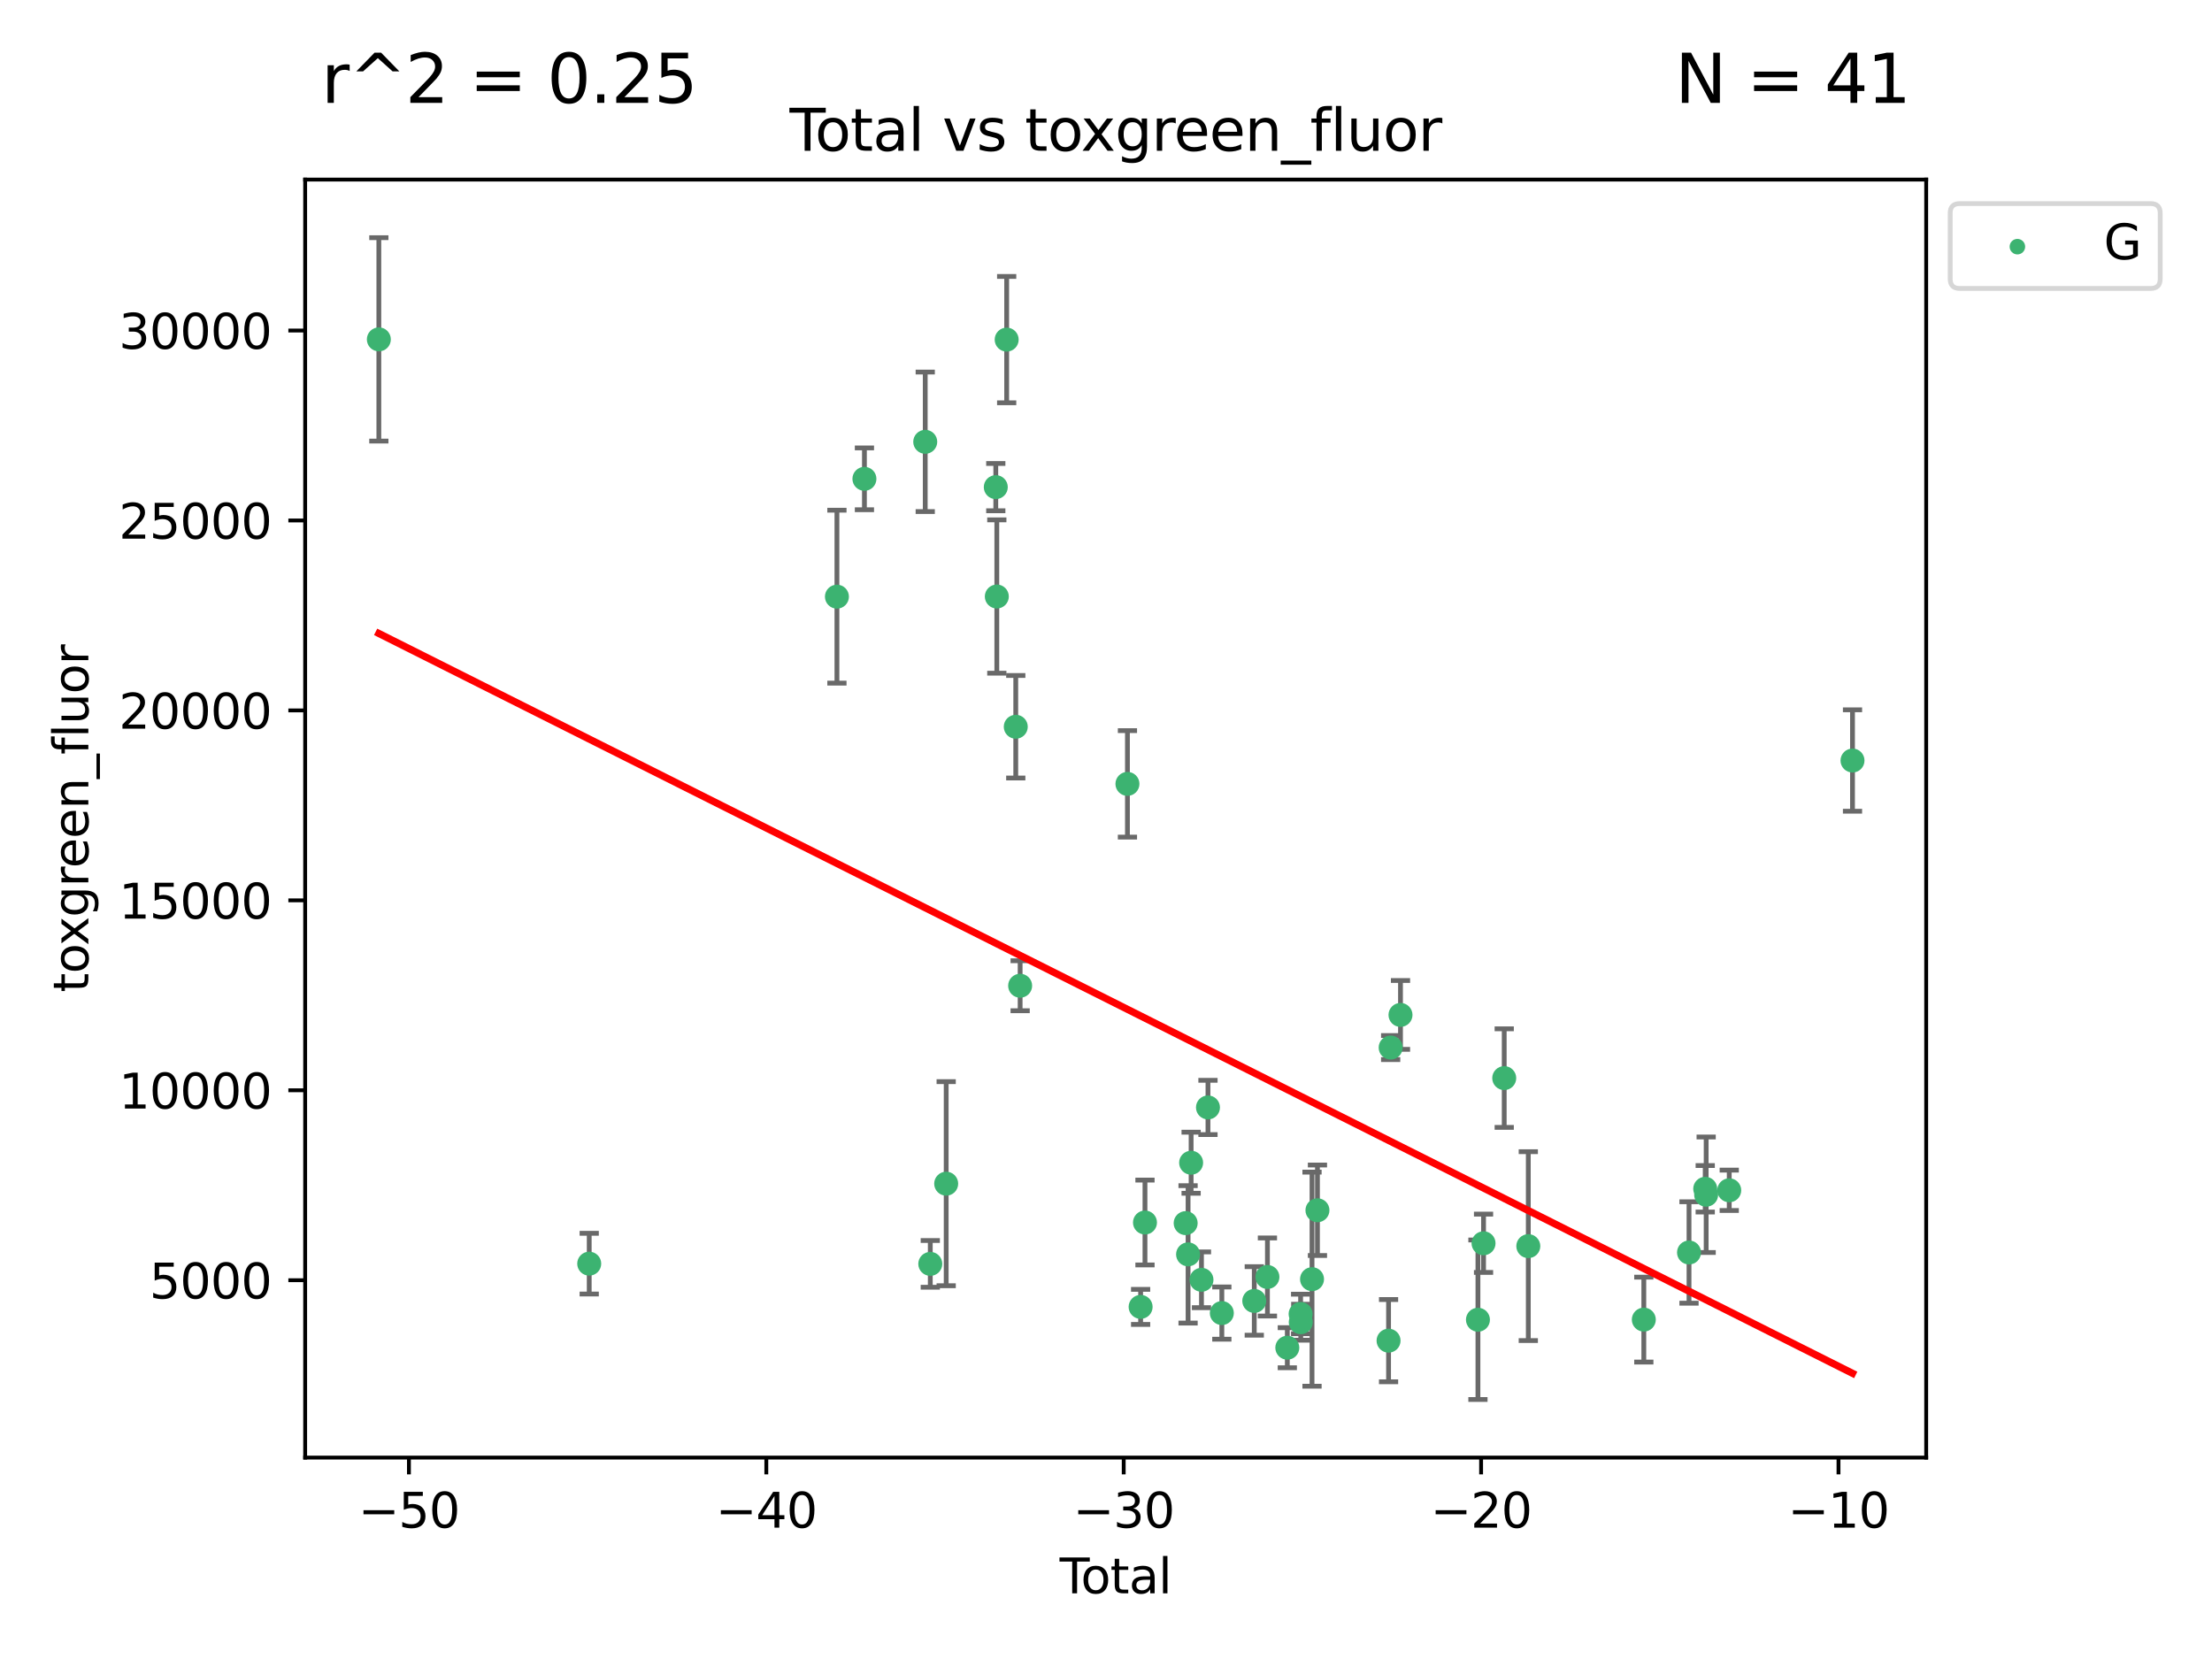 <?xml version="1.0" encoding="utf-8" standalone="no"?>
<!DOCTYPE svg PUBLIC "-//W3C//DTD SVG 1.1//EN"
  "http://www.w3.org/Graphics/SVG/1.1/DTD/svg11.dtd">
<svg xmlns:xlink="http://www.w3.org/1999/xlink" width="460.8pt" height="345.6pt" viewBox="0 0 460.8 345.6" xmlns="http://www.w3.org/2000/svg" version="1.1">
 <defs>
  <style type="text/css">*{stroke-linejoin: round; stroke-linecap: butt}</style>
 </defs>
 <g id="figure_1">
  <g id="patch_1">
   <path d="M 0 345.6 
L 460.8 345.6 
L 460.8 0 
L 0 0 
z
" style="fill: #ffffff"/>
  </g>
  <g id="axes_1">
   <g id="patch_2">
    <path d="M 63.571 303.64 
L 401.26 303.64 
L 401.26 37.411 
L 63.571 37.411 
z
" style="fill: #ffffff"/>
   </g>
   <g id="PathCollection_1">
    <defs>
     <path id="m29be51f85b" d="M 0 1.118 
C 0.297 1.118 0.581 1 0.791 0.791 
C 1 0.581 1.118 0.297 1.118 0 
C 1.118 -0.297 1 -0.581 0.791 -0.791 
C 0.581 -1 0.297 -1.118 0 -1.118 
C -0.297 -1.118 -0.581 -1 -0.791 -0.791 
C -1 -0.581 -1.118 -0.297 -1.118 0 
C -1.118 0.297 -1 0.581 -0.791 0.791 
C -0.581 1 -0.297 1.118 0 1.118 
z
" style="stroke: #3cb371"/>
    </defs>
    <g clip-path="url(#p34df065ddf)">
     <use xlink:href="#m29be51f85b" x="78.921" y="70.697" style="fill: #3cb371; stroke: #3cb371"/>
     <use xlink:href="#m29be51f85b" x="122.745" y="263.244" style="fill: #3cb371; stroke: #3cb371"/>
     <use xlink:href="#m29be51f85b" x="174.347" y="124.296" style="fill: #3cb371; stroke: #3cb371"/>
     <use xlink:href="#m29be51f85b" x="180.076" y="99.749" style="fill: #3cb371; stroke: #3cb371"/>
     <use xlink:href="#m29be51f85b" x="192.744" y="92.039" style="fill: #3cb371; stroke: #3cb371"/>
     <use xlink:href="#m29be51f85b" x="193.795" y="263.288" style="fill: #3cb371; stroke: #3cb371"/>
     <use xlink:href="#m29be51f85b" x="197.107" y="246.582" style="fill: #3cb371; stroke: #3cb371"/>
     <use xlink:href="#m29be51f85b" x="207.44" y="101.477" style="fill: #3cb371; stroke: #3cb371"/>
     <use xlink:href="#m29be51f85b" x="207.655" y="124.265" style="fill: #3cb371; stroke: #3cb371"/>
     <use xlink:href="#m29be51f85b" x="209.708" y="70.746" style="fill: #3cb371; stroke: #3cb371"/>
     <use xlink:href="#m29be51f85b" x="211.603" y="151.397" style="fill: #3cb371; stroke: #3cb371"/>
     <use xlink:href="#m29be51f85b" x="212.514" y="205.347" style="fill: #3cb371; stroke: #3cb371"/>
     <use xlink:href="#m29be51f85b" x="234.867" y="163.297" style="fill: #3cb371; stroke: #3cb371"/>
     <use xlink:href="#m29be51f85b" x="237.612" y="272.248" style="fill: #3cb371; stroke: #3cb371"/>
     <use xlink:href="#m29be51f85b" x="238.521" y="254.672" style="fill: #3cb371; stroke: #3cb371"/>
     <use xlink:href="#m29be51f85b" x="246.995" y="254.801" style="fill: #3cb371; stroke: #3cb371"/>
     <use xlink:href="#m29be51f85b" x="247.498" y="261.306" style="fill: #3cb371; stroke: #3cb371"/>
     <use xlink:href="#m29be51f85b" x="248.132" y="242.216" style="fill: #3cb371; stroke: #3cb371"/>
     <use xlink:href="#m29be51f85b" x="250.289" y="266.605" style="fill: #3cb371; stroke: #3cb371"/>
     <use xlink:href="#m29be51f85b" x="251.643" y="230.701" style="fill: #3cb371; stroke: #3cb371"/>
     <use xlink:href="#m29be51f85b" x="254.53" y="273.537" style="fill: #3cb371; stroke: #3cb371"/>
     <use xlink:href="#m29be51f85b" x="261.288" y="271.005" style="fill: #3cb371; stroke: #3cb371"/>
     <use xlink:href="#m29be51f85b" x="264.028" y="266.018" style="fill: #3cb371; stroke: #3cb371"/>
     <use xlink:href="#m29be51f85b" x="268.172" y="280.752" style="fill: #3cb371; stroke: #3cb371"/>
     <use xlink:href="#m29be51f85b" x="270.942" y="273.724" style="fill: #3cb371; stroke: #3cb371"/>
     <use xlink:href="#m29be51f85b" x="270.973" y="275.443" style="fill: #3cb371; stroke: #3cb371"/>
     <use xlink:href="#m29be51f85b" x="273.319" y="266.474" style="fill: #3cb371; stroke: #3cb371"/>
     <use xlink:href="#m29be51f85b" x="274.449" y="252.122" style="fill: #3cb371; stroke: #3cb371"/>
     <use xlink:href="#m29be51f85b" x="289.262" y="279.285" style="fill: #3cb371; stroke: #3cb371"/>
     <use xlink:href="#m29be51f85b" x="289.699" y="218.227" style="fill: #3cb371; stroke: #3cb371"/>
     <use xlink:href="#m29be51f85b" x="291.75" y="211.426" style="fill: #3cb371; stroke: #3cb371"/>
     <use xlink:href="#m29be51f85b" x="307.883" y="274.926" style="fill: #3cb371; stroke: #3cb371"/>
     <use xlink:href="#m29be51f85b" x="309.049" y="258.998" style="fill: #3cb371; stroke: #3cb371"/>
     <use xlink:href="#m29be51f85b" x="313.358" y="224.588" style="fill: #3cb371; stroke: #3cb371"/>
     <use xlink:href="#m29be51f85b" x="318.374" y="259.592" style="fill: #3cb371; stroke: #3cb371"/>
     <use xlink:href="#m29be51f85b" x="342.437" y="274.898" style="fill: #3cb371; stroke: #3cb371"/>
     <use xlink:href="#m29be51f85b" x="351.854" y="260.916" style="fill: #3cb371; stroke: #3cb371"/>
     <use xlink:href="#m29be51f85b" x="355.23" y="247.646" style="fill: #3cb371; stroke: #3cb371"/>
     <use xlink:href="#m29be51f85b" x="355.424" y="248.886" style="fill: #3cb371; stroke: #3cb371"/>
     <use xlink:href="#m29be51f85b" x="360.232" y="247.962" style="fill: #3cb371; stroke: #3cb371"/>
     <use xlink:href="#m29be51f85b" x="385.911" y="158.432" style="fill: #3cb371; stroke: #3cb371"/>
    </g>
   </g>
   <g id="matplotlib.axis_1">
    <g id="xtick_1">
     <g id="line2d_1">
      <defs>
       <path id="m6e80fd430a" d="M 0 0 
L 0 3.5 
" style="stroke: #000000; stroke-width: 0.8"/>
      </defs>
      <g>
       <use xlink:href="#m6e80fd430a" x="85.187" y="303.64" style="stroke: #000000; stroke-width: 0.8"/>
      </g>
     </g>
     <g id="text_1">
      <!-- −50 -->
      <g transform="translate(74.634 318.238)scale(0.1 -0.1)">
       <defs>
        <path id="DejaVuSans-2212" d="M 678 2272 
L 4684 2272 
L 4684 1741 
L 678 1741 
L 678 2272 
z
" transform="scale(0.016)"/>
        <path id="DejaVuSans-35" d="M 691 4666 
L 3169 4666 
L 3169 4134 
L 1269 4134 
L 1269 2991 
Q 1406 3038 1543 3061 
Q 1681 3084 1819 3084 
Q 2600 3084 3056 2656 
Q 3513 2228 3513 1497 
Q 3513 744 3044 326 
Q 2575 -91 1722 -91 
Q 1428 -91 1123 -41 
Q 819 9 494 109 
L 494 744 
Q 775 591 1075 516 
Q 1375 441 1709 441 
Q 2250 441 2565 725 
Q 2881 1009 2881 1497 
Q 2881 1984 2565 2268 
Q 2250 2553 1709 2553 
Q 1456 2553 1204 2497 
Q 953 2441 691 2322 
L 691 4666 
z
" transform="scale(0.016)"/>
        <path id="DejaVuSans-30" d="M 2034 4250 
Q 1547 4250 1301 3770 
Q 1056 3291 1056 2328 
Q 1056 1369 1301 889 
Q 1547 409 2034 409 
Q 2525 409 2770 889 
Q 3016 1369 3016 2328 
Q 3016 3291 2770 3770 
Q 2525 4250 2034 4250 
z
M 2034 4750 
Q 2819 4750 3233 4129 
Q 3647 3509 3647 2328 
Q 3647 1150 3233 529 
Q 2819 -91 2034 -91 
Q 1250 -91 836 529 
Q 422 1150 422 2328 
Q 422 3509 836 4129 
Q 1250 4750 2034 4750 
z
" transform="scale(0.016)"/>
       </defs>
       <use xlink:href="#DejaVuSans-2212"/>
       <use xlink:href="#DejaVuSans-35" x="83.789"/>
       <use xlink:href="#DejaVuSans-30" x="147.412"/>
      </g>
     </g>
    </g>
    <g id="xtick_2">
     <g id="line2d_2">
      <g>
       <use xlink:href="#m6e80fd430a" x="159.638" y="303.64" style="stroke: #000000; stroke-width: 0.8"/>
      </g>
     </g>
     <g id="text_2">
      <!-- −40 -->
      <g transform="translate(149.086 318.238)scale(0.1 -0.1)">
       <defs>
        <path id="DejaVuSans-34" d="M 2419 4116 
L 825 1625 
L 2419 1625 
L 2419 4116 
z
M 2253 4666 
L 3047 4666 
L 3047 1625 
L 3713 1625 
L 3713 1100 
L 3047 1100 
L 3047 0 
L 2419 0 
L 2419 1100 
L 313 1100 
L 313 1709 
L 2253 4666 
z
" transform="scale(0.016)"/>
       </defs>
       <use xlink:href="#DejaVuSans-2212"/>
       <use xlink:href="#DejaVuSans-34" x="83.789"/>
       <use xlink:href="#DejaVuSans-30" x="147.412"/>
      </g>
     </g>
    </g>
    <g id="xtick_3">
     <g id="line2d_3">
      <g>
       <use xlink:href="#m6e80fd430a" x="234.089" y="303.64" style="stroke: #000000; stroke-width: 0.8"/>
      </g>
     </g>
     <g id="text_3">
      <!-- −30 -->
      <g transform="translate(223.537 318.238)scale(0.1 -0.1)">
       <defs>
        <path id="DejaVuSans-33" d="M 2597 2516 
Q 3050 2419 3304 2112 
Q 3559 1806 3559 1356 
Q 3559 666 3084 287 
Q 2609 -91 1734 -91 
Q 1441 -91 1130 -33 
Q 819 25 488 141 
L 488 750 
Q 750 597 1062 519 
Q 1375 441 1716 441 
Q 2309 441 2620 675 
Q 2931 909 2931 1356 
Q 2931 1769 2642 2001 
Q 2353 2234 1838 2234 
L 1294 2234 
L 1294 2753 
L 1863 2753 
Q 2328 2753 2575 2939 
Q 2822 3125 2822 3475 
Q 2822 3834 2567 4026 
Q 2313 4219 1838 4219 
Q 1578 4219 1281 4162 
Q 984 4106 628 3988 
L 628 4550 
Q 988 4650 1302 4700 
Q 1616 4750 1894 4750 
Q 2613 4750 3031 4423 
Q 3450 4097 3450 3541 
Q 3450 3153 3228 2886 
Q 3006 2619 2597 2516 
z
" transform="scale(0.016)"/>
       </defs>
       <use xlink:href="#DejaVuSans-2212"/>
       <use xlink:href="#DejaVuSans-33" x="83.789"/>
       <use xlink:href="#DejaVuSans-30" x="147.412"/>
      </g>
     </g>
    </g>
    <g id="xtick_4">
     <g id="line2d_4">
      <g>
       <use xlink:href="#m6e80fd430a" x="308.541" y="303.64" style="stroke: #000000; stroke-width: 0.8"/>
      </g>
     </g>
     <g id="text_4">
      <!-- −20 -->
      <g transform="translate(297.988 318.238)scale(0.1 -0.1)">
       <defs>
        <path id="DejaVuSans-32" d="M 1228 531 
L 3431 531 
L 3431 0 
L 469 0 
L 469 531 
Q 828 903 1448 1529 
Q 2069 2156 2228 2338 
Q 2531 2678 2651 2914 
Q 2772 3150 2772 3378 
Q 2772 3750 2511 3984 
Q 2250 4219 1831 4219 
Q 1534 4219 1204 4116 
Q 875 4013 500 3803 
L 500 4441 
Q 881 4594 1212 4672 
Q 1544 4750 1819 4750 
Q 2544 4750 2975 4387 
Q 3406 4025 3406 3419 
Q 3406 3131 3298 2873 
Q 3191 2616 2906 2266 
Q 2828 2175 2409 1742 
Q 1991 1309 1228 531 
z
" transform="scale(0.016)"/>
       </defs>
       <use xlink:href="#DejaVuSans-2212"/>
       <use xlink:href="#DejaVuSans-32" x="83.789"/>
       <use xlink:href="#DejaVuSans-30" x="147.412"/>
      </g>
     </g>
    </g>
    <g id="xtick_5">
     <g id="line2d_5">
      <g>
       <use xlink:href="#m6e80fd430a" x="382.992" y="303.64" style="stroke: #000000; stroke-width: 0.8"/>
      </g>
     </g>
     <g id="text_5">
      <!-- −10 -->
      <g transform="translate(372.44 318.238)scale(0.1 -0.1)">
       <defs>
        <path id="DejaVuSans-31" d="M 794 531 
L 1825 531 
L 1825 4091 
L 703 3866 
L 703 4441 
L 1819 4666 
L 2450 4666 
L 2450 531 
L 3481 531 
L 3481 0 
L 794 0 
L 794 531 
z
" transform="scale(0.016)"/>
       </defs>
       <use xlink:href="#DejaVuSans-2212"/>
       <use xlink:href="#DejaVuSans-31" x="83.789"/>
       <use xlink:href="#DejaVuSans-30" x="147.412"/>
      </g>
     </g>
    </g>
    <g id="text_6">
     <!-- Total -->
     <g transform="translate(220.739 331.917)scale(0.1 -0.1)">
      <defs>
       <path id="DejaVuSans-54" d="M -19 4666 
L 3928 4666 
L 3928 4134 
L 2272 4134 
L 2272 0 
L 1638 0 
L 1638 4134 
L -19 4134 
L -19 4666 
z
" transform="scale(0.016)"/>
       <path id="DejaVuSans-6f" d="M 1959 3097 
Q 1497 3097 1228 2736 
Q 959 2375 959 1747 
Q 959 1119 1226 758 
Q 1494 397 1959 397 
Q 2419 397 2687 759 
Q 2956 1122 2956 1747 
Q 2956 2369 2687 2733 
Q 2419 3097 1959 3097 
z
M 1959 3584 
Q 2709 3584 3137 3096 
Q 3566 2609 3566 1747 
Q 3566 888 3137 398 
Q 2709 -91 1959 -91 
Q 1206 -91 779 398 
Q 353 888 353 1747 
Q 353 2609 779 3096 
Q 1206 3584 1959 3584 
z
" transform="scale(0.016)"/>
       <path id="DejaVuSans-74" d="M 1172 4494 
L 1172 3500 
L 2356 3500 
L 2356 3053 
L 1172 3053 
L 1172 1153 
Q 1172 725 1289 603 
Q 1406 481 1766 481 
L 2356 481 
L 2356 0 
L 1766 0 
Q 1100 0 847 248 
Q 594 497 594 1153 
L 594 3053 
L 172 3053 
L 172 3500 
L 594 3500 
L 594 4494 
L 1172 4494 
z
" transform="scale(0.016)"/>
       <path id="DejaVuSans-61" d="M 2194 1759 
Q 1497 1759 1228 1600 
Q 959 1441 959 1056 
Q 959 750 1161 570 
Q 1363 391 1709 391 
Q 2188 391 2477 730 
Q 2766 1069 2766 1631 
L 2766 1759 
L 2194 1759 
z
M 3341 1997 
L 3341 0 
L 2766 0 
L 2766 531 
Q 2569 213 2275 61 
Q 1981 -91 1556 -91 
Q 1019 -91 701 211 
Q 384 513 384 1019 
Q 384 1609 779 1909 
Q 1175 2209 1959 2209 
L 2766 2209 
L 2766 2266 
Q 2766 2663 2505 2880 
Q 2244 3097 1772 3097 
Q 1472 3097 1187 3025 
Q 903 2953 641 2809 
L 641 3341 
Q 956 3463 1253 3523 
Q 1550 3584 1831 3584 
Q 2591 3584 2966 3190 
Q 3341 2797 3341 1997 
z
" transform="scale(0.016)"/>
       <path id="DejaVuSans-6c" d="M 603 4863 
L 1178 4863 
L 1178 0 
L 603 0 
L 603 4863 
z
" transform="scale(0.016)"/>
      </defs>
      <use xlink:href="#DejaVuSans-54"/>
      <use xlink:href="#DejaVuSans-6f" x="44.084"/>
      <use xlink:href="#DejaVuSans-74" x="105.266"/>
      <use xlink:href="#DejaVuSans-61" x="144.475"/>
      <use xlink:href="#DejaVuSans-6c" x="205.754"/>
     </g>
    </g>
   </g>
   <g id="matplotlib.axis_2">
    <g id="ytick_1">
     <g id="line2d_6">
      <defs>
       <path id="m164e57fa6c" d="M 0 0 
L -3.5 0 
" style="stroke: #000000; stroke-width: 0.8"/>
      </defs>
      <g>
       <use xlink:href="#m164e57fa6c" x="63.571" y="266.693" style="stroke: #000000; stroke-width: 0.8"/>
      </g>
     </g>
     <g id="text_7">
      <!-- 5000 -->
      <g transform="translate(31.121 270.492)scale(0.1 -0.1)">
       <use xlink:href="#DejaVuSans-35"/>
       <use xlink:href="#DejaVuSans-30" x="63.623"/>
       <use xlink:href="#DejaVuSans-30" x="127.246"/>
       <use xlink:href="#DejaVuSans-30" x="190.869"/>
      </g>
     </g>
    </g>
    <g id="ytick_2">
     <g id="line2d_7">
      <g>
       <use xlink:href="#m164e57fa6c" x="63.571" y="227.125" style="stroke: #000000; stroke-width: 0.8"/>
      </g>
     </g>
     <g id="text_8">
      <!-- 10000 -->
      <g transform="translate(24.759 230.924)scale(0.1 -0.1)">
       <use xlink:href="#DejaVuSans-31"/>
       <use xlink:href="#DejaVuSans-30" x="63.623"/>
       <use xlink:href="#DejaVuSans-30" x="127.246"/>
       <use xlink:href="#DejaVuSans-30" x="190.869"/>
       <use xlink:href="#DejaVuSans-30" x="254.492"/>
      </g>
     </g>
    </g>
    <g id="ytick_3">
     <g id="line2d_8">
      <g>
       <use xlink:href="#m164e57fa6c" x="63.571" y="187.557" style="stroke: #000000; stroke-width: 0.8"/>
      </g>
     </g>
     <g id="text_9">
      <!-- 15000 -->
      <g transform="translate(24.759 191.356)scale(0.1 -0.1)">
       <use xlink:href="#DejaVuSans-31"/>
       <use xlink:href="#DejaVuSans-35" x="63.623"/>
       <use xlink:href="#DejaVuSans-30" x="127.246"/>
       <use xlink:href="#DejaVuSans-30" x="190.869"/>
       <use xlink:href="#DejaVuSans-30" x="254.492"/>
      </g>
     </g>
    </g>
    <g id="ytick_4">
     <g id="line2d_9">
      <g>
       <use xlink:href="#m164e57fa6c" x="63.571" y="147.989" style="stroke: #000000; stroke-width: 0.8"/>
      </g>
     </g>
     <g id="text_10">
      <!-- 20000 -->
      <g transform="translate(24.759 151.788)scale(0.1 -0.1)">
       <use xlink:href="#DejaVuSans-32"/>
       <use xlink:href="#DejaVuSans-30" x="63.623"/>
       <use xlink:href="#DejaVuSans-30" x="127.246"/>
       <use xlink:href="#DejaVuSans-30" x="190.869"/>
       <use xlink:href="#DejaVuSans-30" x="254.492"/>
      </g>
     </g>
    </g>
    <g id="ytick_5">
     <g id="line2d_10">
      <g>
       <use xlink:href="#m164e57fa6c" x="63.571" y="108.421" style="stroke: #000000; stroke-width: 0.8"/>
      </g>
     </g>
     <g id="text_11">
      <!-- 25000 -->
      <g transform="translate(24.759 112.22)scale(0.1 -0.1)">
       <use xlink:href="#DejaVuSans-32"/>
       <use xlink:href="#DejaVuSans-35" x="63.623"/>
       <use xlink:href="#DejaVuSans-30" x="127.246"/>
       <use xlink:href="#DejaVuSans-30" x="190.869"/>
       <use xlink:href="#DejaVuSans-30" x="254.492"/>
      </g>
     </g>
    </g>
    <g id="ytick_6">
     <g id="line2d_11">
      <g>
       <use xlink:href="#m164e57fa6c" x="63.571" y="68.853" style="stroke: #000000; stroke-width: 0.8"/>
      </g>
     </g>
     <g id="text_12">
      <!-- 30000 -->
      <g transform="translate(24.759 72.652)scale(0.1 -0.1)">
       <use xlink:href="#DejaVuSans-33"/>
       <use xlink:href="#DejaVuSans-30" x="63.623"/>
       <use xlink:href="#DejaVuSans-30" x="127.246"/>
       <use xlink:href="#DejaVuSans-30" x="190.869"/>
       <use xlink:href="#DejaVuSans-30" x="254.492"/>
      </g>
     </g>
    </g>
    <g id="text_13">
     <!-- toxgreen_fluor -->
     <g transform="translate(18.401 206.72)rotate(-90)scale(0.1 -0.1)">
      <defs>
       <path id="DejaVuSans-78" d="M 3513 3500 
L 2247 1797 
L 3578 0 
L 2900 0 
L 1881 1375 
L 863 0 
L 184 0 
L 1544 1831 
L 300 3500 
L 978 3500 
L 1906 2253 
L 2834 3500 
L 3513 3500 
z
" transform="scale(0.016)"/>
       <path id="DejaVuSans-67" d="M 2906 1791 
Q 2906 2416 2648 2759 
Q 2391 3103 1925 3103 
Q 1463 3103 1205 2759 
Q 947 2416 947 1791 
Q 947 1169 1205 825 
Q 1463 481 1925 481 
Q 2391 481 2648 825 
Q 2906 1169 2906 1791 
z
M 3481 434 
Q 3481 -459 3084 -895 
Q 2688 -1331 1869 -1331 
Q 1566 -1331 1297 -1286 
Q 1028 -1241 775 -1147 
L 775 -588 
Q 1028 -725 1275 -790 
Q 1522 -856 1778 -856 
Q 2344 -856 2625 -561 
Q 2906 -266 2906 331 
L 2906 616 
Q 2728 306 2450 153 
Q 2172 0 1784 0 
Q 1141 0 747 490 
Q 353 981 353 1791 
Q 353 2603 747 3093 
Q 1141 3584 1784 3584 
Q 2172 3584 2450 3431 
Q 2728 3278 2906 2969 
L 2906 3500 
L 3481 3500 
L 3481 434 
z
" transform="scale(0.016)"/>
       <path id="DejaVuSans-72" d="M 2631 2963 
Q 2534 3019 2420 3045 
Q 2306 3072 2169 3072 
Q 1681 3072 1420 2755 
Q 1159 2438 1159 1844 
L 1159 0 
L 581 0 
L 581 3500 
L 1159 3500 
L 1159 2956 
Q 1341 3275 1631 3429 
Q 1922 3584 2338 3584 
Q 2397 3584 2469 3576 
Q 2541 3569 2628 3553 
L 2631 2963 
z
" transform="scale(0.016)"/>
       <path id="DejaVuSans-65" d="M 3597 1894 
L 3597 1613 
L 953 1613 
Q 991 1019 1311 708 
Q 1631 397 2203 397 
Q 2534 397 2845 478 
Q 3156 559 3463 722 
L 3463 178 
Q 3153 47 2828 -22 
Q 2503 -91 2169 -91 
Q 1331 -91 842 396 
Q 353 884 353 1716 
Q 353 2575 817 3079 
Q 1281 3584 2069 3584 
Q 2775 3584 3186 3129 
Q 3597 2675 3597 1894 
z
M 3022 2063 
Q 3016 2534 2758 2815 
Q 2500 3097 2075 3097 
Q 1594 3097 1305 2825 
Q 1016 2553 972 2059 
L 3022 2063 
z
" transform="scale(0.016)"/>
       <path id="DejaVuSans-6e" d="M 3513 2113 
L 3513 0 
L 2938 0 
L 2938 2094 
Q 2938 2591 2744 2837 
Q 2550 3084 2163 3084 
Q 1697 3084 1428 2787 
Q 1159 2491 1159 1978 
L 1159 0 
L 581 0 
L 581 3500 
L 1159 3500 
L 1159 2956 
Q 1366 3272 1645 3428 
Q 1925 3584 2291 3584 
Q 2894 3584 3203 3211 
Q 3513 2838 3513 2113 
z
" transform="scale(0.016)"/>
       <path id="DejaVuSans-5f" d="M 3263 -1063 
L 3263 -1509 
L -63 -1509 
L -63 -1063 
L 3263 -1063 
z
" transform="scale(0.016)"/>
       <path id="DejaVuSans-66" d="M 2375 4863 
L 2375 4384 
L 1825 4384 
Q 1516 4384 1395 4259 
Q 1275 4134 1275 3809 
L 1275 3500 
L 2222 3500 
L 2222 3053 
L 1275 3053 
L 1275 0 
L 697 0 
L 697 3053 
L 147 3053 
L 147 3500 
L 697 3500 
L 697 3744 
Q 697 4328 969 4595 
Q 1241 4863 1831 4863 
L 2375 4863 
z
" transform="scale(0.016)"/>
       <path id="DejaVuSans-75" d="M 544 1381 
L 544 3500 
L 1119 3500 
L 1119 1403 
Q 1119 906 1312 657 
Q 1506 409 1894 409 
Q 2359 409 2629 706 
Q 2900 1003 2900 1516 
L 2900 3500 
L 3475 3500 
L 3475 0 
L 2900 0 
L 2900 538 
Q 2691 219 2414 64 
Q 2138 -91 1772 -91 
Q 1169 -91 856 284 
Q 544 659 544 1381 
z
M 1991 3584 
L 1991 3584 
z
" transform="scale(0.016)"/>
      </defs>
      <use xlink:href="#DejaVuSans-74"/>
      <use xlink:href="#DejaVuSans-6f" x="39.209"/>
      <use xlink:href="#DejaVuSans-78" x="97.266"/>
      <use xlink:href="#DejaVuSans-67" x="156.445"/>
      <use xlink:href="#DejaVuSans-72" x="219.922"/>
      <use xlink:href="#DejaVuSans-65" x="258.785"/>
      <use xlink:href="#DejaVuSans-65" x="320.309"/>
      <use xlink:href="#DejaVuSans-6e" x="381.832"/>
      <use xlink:href="#DejaVuSans-5f" x="445.211"/>
      <use xlink:href="#DejaVuSans-66" x="495.211"/>
      <use xlink:href="#DejaVuSans-6c" x="530.416"/>
      <use xlink:href="#DejaVuSans-75" x="558.199"/>
      <use xlink:href="#DejaVuSans-6f" x="621.578"/>
      <use xlink:href="#DejaVuSans-72" x="682.76"/>
     </g>
    </g>
   </g>
   <g id="LineCollection_1">
    <path d="M 78.921 91.882 
L 78.921 49.513 
" clip-path="url(#p34df065ddf)" style="fill: none; stroke: #696969"/>
    <path d="M 122.745 269.569 
L 122.745 256.919 
" clip-path="url(#p34df065ddf)" style="fill: none; stroke: #696969"/>
    <path d="M 174.347 142.309 
L 174.347 106.282 
" clip-path="url(#p34df065ddf)" style="fill: none; stroke: #696969"/>
    <path d="M 180.076 106.185 
L 180.076 93.313 
" clip-path="url(#p34df065ddf)" style="fill: none; stroke: #696969"/>
    <path d="M 192.744 106.568 
L 192.744 77.509 
" clip-path="url(#p34df065ddf)" style="fill: none; stroke: #696969"/>
    <path d="M 193.795 268.154 
L 193.795 258.423 
" clip-path="url(#p34df065ddf)" style="fill: none; stroke: #696969"/>
    <path d="M 197.107 267.841 
L 197.107 225.323 
" clip-path="url(#p34df065ddf)" style="fill: none; stroke: #696969"/>
    <path d="M 207.44 106.404 
L 207.44 96.549 
" clip-path="url(#p34df065ddf)" style="fill: none; stroke: #696969"/>
    <path d="M 207.655 140.234 
L 207.655 108.295 
" clip-path="url(#p34df065ddf)" style="fill: none; stroke: #696969"/>
    <path d="M 209.708 83.907 
L 209.708 57.586 
" clip-path="url(#p34df065ddf)" style="fill: none; stroke: #696969"/>
    <path d="M 211.603 162.075 
L 211.603 140.718 
" clip-path="url(#p34df065ddf)" style="fill: none; stroke: #696969"/>
    <path d="M 212.514 210.557 
L 212.514 200.138 
" clip-path="url(#p34df065ddf)" style="fill: none; stroke: #696969"/>
    <path d="M 234.867 174.387 
L 234.867 152.207 
" clip-path="url(#p34df065ddf)" style="fill: none; stroke: #696969"/>
    <path d="M 237.612 275.902 
L 237.612 268.594 
" clip-path="url(#p34df065ddf)" style="fill: none; stroke: #696969"/>
    <path d="M 238.521 263.511 
L 238.521 245.832 
" clip-path="url(#p34df065ddf)" style="fill: none; stroke: #696969"/>
    <path d="M 246.995 255.473 
L 246.995 254.128 
" clip-path="url(#p34df065ddf)" style="fill: none; stroke: #696969"/>
    <path d="M 247.498 275.619 
L 247.498 246.993 
" clip-path="url(#p34df065ddf)" style="fill: none; stroke: #696969"/>
    <path d="M 248.132 248.578 
L 248.132 235.854 
" clip-path="url(#p34df065ddf)" style="fill: none; stroke: #696969"/>
    <path d="M 250.289 272.414 
L 250.289 260.795 
" clip-path="url(#p34df065ddf)" style="fill: none; stroke: #696969"/>
    <path d="M 251.643 236.35 
L 251.643 225.052 
" clip-path="url(#p34df065ddf)" style="fill: none; stroke: #696969"/>
    <path d="M 254.53 278.977 
L 254.53 268.098 
" clip-path="url(#p34df065ddf)" style="fill: none; stroke: #696969"/>
    <path d="M 261.288 278.145 
L 261.288 263.865 
" clip-path="url(#p34df065ddf)" style="fill: none; stroke: #696969"/>
    <path d="M 264.028 274.149 
L 264.028 257.888 
" clip-path="url(#p34df065ddf)" style="fill: none; stroke: #696969"/>
    <path d="M 268.172 284.926 
L 268.172 276.579 
" clip-path="url(#p34df065ddf)" style="fill: none; stroke: #696969"/>
    <path d="M 270.942 277.841 
L 270.942 269.608 
" clip-path="url(#p34df065ddf)" style="fill: none; stroke: #696969"/>
    <path d="M 270.973 279.191 
L 270.973 271.695 
" clip-path="url(#p34df065ddf)" style="fill: none; stroke: #696969"/>
    <path d="M 273.319 288.774 
L 273.319 244.174 
" clip-path="url(#p34df065ddf)" style="fill: none; stroke: #696969"/>
    <path d="M 274.449 261.548 
L 274.449 242.697 
" clip-path="url(#p34df065ddf)" style="fill: none; stroke: #696969"/>
    <path d="M 289.262 287.854 
L 289.262 270.717 
" clip-path="url(#p34df065ddf)" style="fill: none; stroke: #696969"/>
    <path d="M 289.699 220.73 
L 289.699 215.723 
" clip-path="url(#p34df065ddf)" style="fill: none; stroke: #696969"/>
    <path d="M 291.75 218.596 
L 291.75 204.256 
" clip-path="url(#p34df065ddf)" style="fill: none; stroke: #696969"/>
    <path d="M 307.883 291.539 
L 307.883 258.313 
" clip-path="url(#p34df065ddf)" style="fill: none; stroke: #696969"/>
    <path d="M 309.049 265.074 
L 309.049 252.922 
" clip-path="url(#p34df065ddf)" style="fill: none; stroke: #696969"/>
    <path d="M 313.358 234.857 
L 313.358 214.32 
" clip-path="url(#p34df065ddf)" style="fill: none; stroke: #696969"/>
    <path d="M 318.374 279.266 
L 318.374 239.918 
" clip-path="url(#p34df065ddf)" style="fill: none; stroke: #696969"/>
    <path d="M 342.437 283.742 
L 342.437 266.054 
" clip-path="url(#p34df065ddf)" style="fill: none; stroke: #696969"/>
    <path d="M 351.854 271.48 
L 351.854 250.353 
" clip-path="url(#p34df065ddf)" style="fill: none; stroke: #696969"/>
    <path d="M 355.23 252.489 
L 355.23 242.802 
" clip-path="url(#p34df065ddf)" style="fill: none; stroke: #696969"/>
    <path d="M 355.424 260.915 
L 355.424 236.858 
" clip-path="url(#p34df065ddf)" style="fill: none; stroke: #696969"/>
    <path d="M 360.232 252.169 
L 360.232 243.756 
" clip-path="url(#p34df065ddf)" style="fill: none; stroke: #696969"/>
    <path d="M 385.911 168.993 
L 385.911 147.871 
" clip-path="url(#p34df065ddf)" style="fill: none; stroke: #696969"/>
   </g>
   <g id="line2d_12">
    <defs>
     <path id="md653088422" d="M 2 0 
L -2 -0 
" style="stroke: #696969"/>
    </defs>
    <g clip-path="url(#p34df065ddf)">
     <use xlink:href="#md653088422" x="78.921" y="91.882" style="fill: #696969; stroke: #696969"/>
     <use xlink:href="#md653088422" x="122.745" y="269.569" style="fill: #696969; stroke: #696969"/>
     <use xlink:href="#md653088422" x="174.347" y="142.309" style="fill: #696969; stroke: #696969"/>
     <use xlink:href="#md653088422" x="180.076" y="106.185" style="fill: #696969; stroke: #696969"/>
     <use xlink:href="#md653088422" x="192.744" y="106.568" style="fill: #696969; stroke: #696969"/>
     <use xlink:href="#md653088422" x="193.795" y="268.154" style="fill: #696969; stroke: #696969"/>
     <use xlink:href="#md653088422" x="197.107" y="267.841" style="fill: #696969; stroke: #696969"/>
     <use xlink:href="#md653088422" x="207.44" y="106.404" style="fill: #696969; stroke: #696969"/>
     <use xlink:href="#md653088422" x="207.655" y="140.234" style="fill: #696969; stroke: #696969"/>
     <use xlink:href="#md653088422" x="209.708" y="83.907" style="fill: #696969; stroke: #696969"/>
     <use xlink:href="#md653088422" x="211.603" y="162.075" style="fill: #696969; stroke: #696969"/>
     <use xlink:href="#md653088422" x="212.514" y="210.557" style="fill: #696969; stroke: #696969"/>
     <use xlink:href="#md653088422" x="234.867" y="174.387" style="fill: #696969; stroke: #696969"/>
     <use xlink:href="#md653088422" x="237.612" y="275.902" style="fill: #696969; stroke: #696969"/>
     <use xlink:href="#md653088422" x="238.521" y="263.511" style="fill: #696969; stroke: #696969"/>
     <use xlink:href="#md653088422" x="246.995" y="255.473" style="fill: #696969; stroke: #696969"/>
     <use xlink:href="#md653088422" x="247.498" y="275.619" style="fill: #696969; stroke: #696969"/>
     <use xlink:href="#md653088422" x="248.132" y="248.578" style="fill: #696969; stroke: #696969"/>
     <use xlink:href="#md653088422" x="250.289" y="272.414" style="fill: #696969; stroke: #696969"/>
     <use xlink:href="#md653088422" x="251.643" y="236.35" style="fill: #696969; stroke: #696969"/>
     <use xlink:href="#md653088422" x="254.53" y="278.977" style="fill: #696969; stroke: #696969"/>
     <use xlink:href="#md653088422" x="261.288" y="278.145" style="fill: #696969; stroke: #696969"/>
     <use xlink:href="#md653088422" x="264.028" y="274.149" style="fill: #696969; stroke: #696969"/>
     <use xlink:href="#md653088422" x="268.172" y="284.926" style="fill: #696969; stroke: #696969"/>
     <use xlink:href="#md653088422" x="270.942" y="277.841" style="fill: #696969; stroke: #696969"/>
     <use xlink:href="#md653088422" x="270.973" y="279.191" style="fill: #696969; stroke: #696969"/>
     <use xlink:href="#md653088422" x="273.319" y="288.774" style="fill: #696969; stroke: #696969"/>
     <use xlink:href="#md653088422" x="274.449" y="261.548" style="fill: #696969; stroke: #696969"/>
     <use xlink:href="#md653088422" x="289.262" y="287.854" style="fill: #696969; stroke: #696969"/>
     <use xlink:href="#md653088422" x="289.699" y="220.73" style="fill: #696969; stroke: #696969"/>
     <use xlink:href="#md653088422" x="291.75" y="218.596" style="fill: #696969; stroke: #696969"/>
     <use xlink:href="#md653088422" x="307.883" y="291.539" style="fill: #696969; stroke: #696969"/>
     <use xlink:href="#md653088422" x="309.049" y="265.074" style="fill: #696969; stroke: #696969"/>
     <use xlink:href="#md653088422" x="313.358" y="234.857" style="fill: #696969; stroke: #696969"/>
     <use xlink:href="#md653088422" x="318.374" y="279.266" style="fill: #696969; stroke: #696969"/>
     <use xlink:href="#md653088422" x="342.437" y="283.742" style="fill: #696969; stroke: #696969"/>
     <use xlink:href="#md653088422" x="351.854" y="271.48" style="fill: #696969; stroke: #696969"/>
     <use xlink:href="#md653088422" x="355.23" y="252.489" style="fill: #696969; stroke: #696969"/>
     <use xlink:href="#md653088422" x="355.424" y="260.915" style="fill: #696969; stroke: #696969"/>
     <use xlink:href="#md653088422" x="360.232" y="252.169" style="fill: #696969; stroke: #696969"/>
     <use xlink:href="#md653088422" x="385.911" y="168.993" style="fill: #696969; stroke: #696969"/>
    </g>
   </g>
   <g id="line2d_13">
    <g clip-path="url(#p34df065ddf)">
     <use xlink:href="#md653088422" x="78.921" y="49.513" style="fill: #696969; stroke: #696969"/>
     <use xlink:href="#md653088422" x="122.745" y="256.919" style="fill: #696969; stroke: #696969"/>
     <use xlink:href="#md653088422" x="174.347" y="106.282" style="fill: #696969; stroke: #696969"/>
     <use xlink:href="#md653088422" x="180.076" y="93.313" style="fill: #696969; stroke: #696969"/>
     <use xlink:href="#md653088422" x="192.744" y="77.509" style="fill: #696969; stroke: #696969"/>
     <use xlink:href="#md653088422" x="193.795" y="258.423" style="fill: #696969; stroke: #696969"/>
     <use xlink:href="#md653088422" x="197.107" y="225.323" style="fill: #696969; stroke: #696969"/>
     <use xlink:href="#md653088422" x="207.44" y="96.549" style="fill: #696969; stroke: #696969"/>
     <use xlink:href="#md653088422" x="207.655" y="108.295" style="fill: #696969; stroke: #696969"/>
     <use xlink:href="#md653088422" x="209.708" y="57.586" style="fill: #696969; stroke: #696969"/>
     <use xlink:href="#md653088422" x="211.603" y="140.718" style="fill: #696969; stroke: #696969"/>
     <use xlink:href="#md653088422" x="212.514" y="200.138" style="fill: #696969; stroke: #696969"/>
     <use xlink:href="#md653088422" x="234.867" y="152.207" style="fill: #696969; stroke: #696969"/>
     <use xlink:href="#md653088422" x="237.612" y="268.594" style="fill: #696969; stroke: #696969"/>
     <use xlink:href="#md653088422" x="238.521" y="245.832" style="fill: #696969; stroke: #696969"/>
     <use xlink:href="#md653088422" x="246.995" y="254.128" style="fill: #696969; stroke: #696969"/>
     <use xlink:href="#md653088422" x="247.498" y="246.993" style="fill: #696969; stroke: #696969"/>
     <use xlink:href="#md653088422" x="248.132" y="235.854" style="fill: #696969; stroke: #696969"/>
     <use xlink:href="#md653088422" x="250.289" y="260.795" style="fill: #696969; stroke: #696969"/>
     <use xlink:href="#md653088422" x="251.643" y="225.052" style="fill: #696969; stroke: #696969"/>
     <use xlink:href="#md653088422" x="254.53" y="268.098" style="fill: #696969; stroke: #696969"/>
     <use xlink:href="#md653088422" x="261.288" y="263.865" style="fill: #696969; stroke: #696969"/>
     <use xlink:href="#md653088422" x="264.028" y="257.888" style="fill: #696969; stroke: #696969"/>
     <use xlink:href="#md653088422" x="268.172" y="276.579" style="fill: #696969; stroke: #696969"/>
     <use xlink:href="#md653088422" x="270.942" y="269.608" style="fill: #696969; stroke: #696969"/>
     <use xlink:href="#md653088422" x="270.973" y="271.695" style="fill: #696969; stroke: #696969"/>
     <use xlink:href="#md653088422" x="273.319" y="244.174" style="fill: #696969; stroke: #696969"/>
     <use xlink:href="#md653088422" x="274.449" y="242.697" style="fill: #696969; stroke: #696969"/>
     <use xlink:href="#md653088422" x="289.262" y="270.717" style="fill: #696969; stroke: #696969"/>
     <use xlink:href="#md653088422" x="289.699" y="215.723" style="fill: #696969; stroke: #696969"/>
     <use xlink:href="#md653088422" x="291.75" y="204.256" style="fill: #696969; stroke: #696969"/>
     <use xlink:href="#md653088422" x="307.883" y="258.313" style="fill: #696969; stroke: #696969"/>
     <use xlink:href="#md653088422" x="309.049" y="252.922" style="fill: #696969; stroke: #696969"/>
     <use xlink:href="#md653088422" x="313.358" y="214.32" style="fill: #696969; stroke: #696969"/>
     <use xlink:href="#md653088422" x="318.374" y="239.918" style="fill: #696969; stroke: #696969"/>
     <use xlink:href="#md653088422" x="342.437" y="266.054" style="fill: #696969; stroke: #696969"/>
     <use xlink:href="#md653088422" x="351.854" y="250.353" style="fill: #696969; stroke: #696969"/>
     <use xlink:href="#md653088422" x="355.23" y="242.802" style="fill: #696969; stroke: #696969"/>
     <use xlink:href="#md653088422" x="355.424" y="236.858" style="fill: #696969; stroke: #696969"/>
     <use xlink:href="#md653088422" x="360.232" y="243.756" style="fill: #696969; stroke: #696969"/>
     <use xlink:href="#md653088422" x="385.911" y="147.871" style="fill: #696969; stroke: #696969"/>
    </g>
   </g>
   <g id="line2d_14">
    <path d="M 78.921 131.962 
L 122.745 153.965 
L 174.347 179.872 
L 180.076 182.748 
L 192.744 189.108 
L 193.795 189.636 
L 197.107 191.299 
L 207.44 196.487 
L 207.655 196.595 
L 209.708 197.625 
L 211.603 198.577 
L 212.514 199.034 
L 234.867 210.257 
L 237.612 211.635 
L 238.521 212.091 
L 246.995 216.345 
L 247.498 216.598 
L 248.132 216.916 
L 250.289 217.999 
L 251.643 218.679 
L 254.53 220.129 
L 261.288 223.521 
L 264.028 224.897 
L 268.172 226.977 
L 270.942 228.368 
L 270.973 228.384 
L 273.319 229.561 
L 274.449 230.129 
L 289.262 237.566 
L 289.699 237.785 
L 291.75 238.815 
L 307.883 246.915 
L 309.049 247.5 
L 313.358 249.664 
L 318.374 252.182 
L 342.437 264.263 
L 351.854 268.991 
L 355.23 270.686 
L 355.424 270.783 
L 360.232 273.197 
L 385.911 286.089 
" clip-path="url(#p34df065ddf)" style="fill: none; stroke: #ff0000; stroke-width: 1.5; stroke-linecap: square"/>
   </g>
   <g id="line2d_15">
    <defs>
     <path id="m446a2d87bf" d="M 0 2 
C 0.53 2 1.039 1.789 1.414 1.414 
C 1.789 1.039 2 0.53 2 0 
C 2 -0.53 1.789 -1.039 1.414 -1.414 
C 1.039 -1.789 0.53 -2 0 -2 
C -0.53 -2 -1.039 -1.789 -1.414 -1.414 
C -1.789 -1.039 -2 -0.53 -2 0 
C -2 0.53 -1.789 1.039 -1.414 1.414 
C -1.039 1.789 -0.53 2 0 2 
z
" style="stroke: #3cb371"/>
    </defs>
    <g clip-path="url(#p34df065ddf)">
     <use xlink:href="#m446a2d87bf" x="78.921" y="70.697" style="fill: #3cb371; stroke: #3cb371"/>
     <use xlink:href="#m446a2d87bf" x="122.745" y="263.244" style="fill: #3cb371; stroke: #3cb371"/>
     <use xlink:href="#m446a2d87bf" x="174.347" y="124.296" style="fill: #3cb371; stroke: #3cb371"/>
     <use xlink:href="#m446a2d87bf" x="180.076" y="99.749" style="fill: #3cb371; stroke: #3cb371"/>
     <use xlink:href="#m446a2d87bf" x="192.744" y="92.039" style="fill: #3cb371; stroke: #3cb371"/>
     <use xlink:href="#m446a2d87bf" x="193.795" y="263.288" style="fill: #3cb371; stroke: #3cb371"/>
     <use xlink:href="#m446a2d87bf" x="197.107" y="246.582" style="fill: #3cb371; stroke: #3cb371"/>
     <use xlink:href="#m446a2d87bf" x="207.44" y="101.477" style="fill: #3cb371; stroke: #3cb371"/>
     <use xlink:href="#m446a2d87bf" x="207.655" y="124.265" style="fill: #3cb371; stroke: #3cb371"/>
     <use xlink:href="#m446a2d87bf" x="209.708" y="70.746" style="fill: #3cb371; stroke: #3cb371"/>
     <use xlink:href="#m446a2d87bf" x="211.603" y="151.397" style="fill: #3cb371; stroke: #3cb371"/>
     <use xlink:href="#m446a2d87bf" x="212.514" y="205.347" style="fill: #3cb371; stroke: #3cb371"/>
     <use xlink:href="#m446a2d87bf" x="234.867" y="163.297" style="fill: #3cb371; stroke: #3cb371"/>
     <use xlink:href="#m446a2d87bf" x="237.612" y="272.248" style="fill: #3cb371; stroke: #3cb371"/>
     <use xlink:href="#m446a2d87bf" x="238.521" y="254.672" style="fill: #3cb371; stroke: #3cb371"/>
     <use xlink:href="#m446a2d87bf" x="246.995" y="254.801" style="fill: #3cb371; stroke: #3cb371"/>
     <use xlink:href="#m446a2d87bf" x="247.498" y="261.306" style="fill: #3cb371; stroke: #3cb371"/>
     <use xlink:href="#m446a2d87bf" x="248.132" y="242.216" style="fill: #3cb371; stroke: #3cb371"/>
     <use xlink:href="#m446a2d87bf" x="250.289" y="266.605" style="fill: #3cb371; stroke: #3cb371"/>
     <use xlink:href="#m446a2d87bf" x="251.643" y="230.701" style="fill: #3cb371; stroke: #3cb371"/>
     <use xlink:href="#m446a2d87bf" x="254.53" y="273.537" style="fill: #3cb371; stroke: #3cb371"/>
     <use xlink:href="#m446a2d87bf" x="261.288" y="271.005" style="fill: #3cb371; stroke: #3cb371"/>
     <use xlink:href="#m446a2d87bf" x="264.028" y="266.018" style="fill: #3cb371; stroke: #3cb371"/>
     <use xlink:href="#m446a2d87bf" x="268.172" y="280.752" style="fill: #3cb371; stroke: #3cb371"/>
     <use xlink:href="#m446a2d87bf" x="270.942" y="273.724" style="fill: #3cb371; stroke: #3cb371"/>
     <use xlink:href="#m446a2d87bf" x="270.973" y="275.443" style="fill: #3cb371; stroke: #3cb371"/>
     <use xlink:href="#m446a2d87bf" x="273.319" y="266.474" style="fill: #3cb371; stroke: #3cb371"/>
     <use xlink:href="#m446a2d87bf" x="274.449" y="252.122" style="fill: #3cb371; stroke: #3cb371"/>
     <use xlink:href="#m446a2d87bf" x="289.262" y="279.285" style="fill: #3cb371; stroke: #3cb371"/>
     <use xlink:href="#m446a2d87bf" x="289.699" y="218.227" style="fill: #3cb371; stroke: #3cb371"/>
     <use xlink:href="#m446a2d87bf" x="291.75" y="211.426" style="fill: #3cb371; stroke: #3cb371"/>
     <use xlink:href="#m446a2d87bf" x="307.883" y="274.926" style="fill: #3cb371; stroke: #3cb371"/>
     <use xlink:href="#m446a2d87bf" x="309.049" y="258.998" style="fill: #3cb371; stroke: #3cb371"/>
     <use xlink:href="#m446a2d87bf" x="313.358" y="224.588" style="fill: #3cb371; stroke: #3cb371"/>
     <use xlink:href="#m446a2d87bf" x="318.374" y="259.592" style="fill: #3cb371; stroke: #3cb371"/>
     <use xlink:href="#m446a2d87bf" x="342.437" y="274.898" style="fill: #3cb371; stroke: #3cb371"/>
     <use xlink:href="#m446a2d87bf" x="351.854" y="260.916" style="fill: #3cb371; stroke: #3cb371"/>
     <use xlink:href="#m446a2d87bf" x="355.23" y="247.646" style="fill: #3cb371; stroke: #3cb371"/>
     <use xlink:href="#m446a2d87bf" x="355.424" y="248.886" style="fill: #3cb371; stroke: #3cb371"/>
     <use xlink:href="#m446a2d87bf" x="360.232" y="247.962" style="fill: #3cb371; stroke: #3cb371"/>
     <use xlink:href="#m446a2d87bf" x="385.911" y="158.432" style="fill: #3cb371; stroke: #3cb371"/>
    </g>
   </g>
   <g id="patch_3">
    <path d="M 63.571 303.64 
L 63.571 37.411 
" style="fill: none; stroke: #000000; stroke-width: 0.8; stroke-linejoin: miter; stroke-linecap: square"/>
   </g>
   <g id="patch_4">
    <path d="M 401.26 303.64 
L 401.26 37.411 
" style="fill: none; stroke: #000000; stroke-width: 0.8; stroke-linejoin: miter; stroke-linecap: square"/>
   </g>
   <g id="patch_5">
    <path d="M 63.571 303.64 
L 401.26 303.64 
" style="fill: none; stroke: #000000; stroke-width: 0.8; stroke-linejoin: miter; stroke-linecap: square"/>
   </g>
   <g id="patch_6">
    <path d="M 63.571 37.411 
L 401.26 37.411 
" style="fill: none; stroke: #000000; stroke-width: 0.8; stroke-linejoin: miter; stroke-linecap: square"/>
   </g>
   <g id="text_14">
    <!-- N = 41 -->
    <g transform="translate(348.964 21.426)scale(0.14 -0.14)">
     <defs>
      <path id="DejaVuSans-4e" d="M 628 4666 
L 1478 4666 
L 3547 763 
L 3547 4666 
L 4159 4666 
L 4159 0 
L 3309 0 
L 1241 3903 
L 1241 0 
L 628 0 
L 628 4666 
z
" transform="scale(0.016)"/>
      <path id="DejaVuSans-20" transform="scale(0.016)"/>
      <path id="DejaVuSans-3d" d="M 678 2906 
L 4684 2906 
L 4684 2381 
L 678 2381 
L 678 2906 
z
M 678 1631 
L 4684 1631 
L 4684 1100 
L 678 1100 
L 678 1631 
z
" transform="scale(0.016)"/>
     </defs>
     <use xlink:href="#DejaVuSans-4e"/>
     <use xlink:href="#DejaVuSans-20" x="74.805"/>
     <use xlink:href="#DejaVuSans-3d" x="106.592"/>
     <use xlink:href="#DejaVuSans-20" x="190.381"/>
     <use xlink:href="#DejaVuSans-34" x="222.168"/>
     <use xlink:href="#DejaVuSans-31" x="285.791"/>
    </g>
   </g>
   <g id="text_15">
    <!-- r^2 = 0.25 -->
    <g transform="translate(66.948 21.426)scale(0.14 -0.14)">
     <defs>
      <path id="DejaVuSans-5e" d="M 2988 4666 
L 4684 2925 
L 4056 2925 
L 2681 4159 
L 1306 2925 
L 678 2925 
L 2375 4666 
L 2988 4666 
z
" transform="scale(0.016)"/>
      <path id="DejaVuSans-2e" d="M 684 794 
L 1344 794 
L 1344 0 
L 684 0 
L 684 794 
z
" transform="scale(0.016)"/>
     </defs>
     <use xlink:href="#DejaVuSans-72"/>
     <use xlink:href="#DejaVuSans-5e" x="41.113"/>
     <use xlink:href="#DejaVuSans-32" x="124.902"/>
     <use xlink:href="#DejaVuSans-20" x="188.525"/>
     <use xlink:href="#DejaVuSans-3d" x="220.312"/>
     <use xlink:href="#DejaVuSans-20" x="304.102"/>
     <use xlink:href="#DejaVuSans-30" x="335.889"/>
     <use xlink:href="#DejaVuSans-2e" x="399.512"/>
     <use xlink:href="#DejaVuSans-32" x="431.299"/>
     <use xlink:href="#DejaVuSans-35" x="494.922"/>
    </g>
   </g>
   <g id="text_16">
    <!-- Total vs toxgreen_fluor -->
    <g transform="translate(164.48 31.411)scale(0.12 -0.12)">
     <defs>
      <path id="DejaVuSans-76" d="M 191 3500 
L 800 3500 
L 1894 563 
L 2988 3500 
L 3597 3500 
L 2284 0 
L 1503 0 
L 191 3500 
z
" transform="scale(0.016)"/>
      <path id="DejaVuSans-73" d="M 2834 3397 
L 2834 2853 
Q 2591 2978 2328 3040 
Q 2066 3103 1784 3103 
Q 1356 3103 1142 2972 
Q 928 2841 928 2578 
Q 928 2378 1081 2264 
Q 1234 2150 1697 2047 
L 1894 2003 
Q 2506 1872 2764 1633 
Q 3022 1394 3022 966 
Q 3022 478 2636 193 
Q 2250 -91 1575 -91 
Q 1294 -91 989 -36 
Q 684 19 347 128 
L 347 722 
Q 666 556 975 473 
Q 1284 391 1588 391 
Q 1994 391 2212 530 
Q 2431 669 2431 922 
Q 2431 1156 2273 1281 
Q 2116 1406 1581 1522 
L 1381 1569 
Q 847 1681 609 1914 
Q 372 2147 372 2553 
Q 372 3047 722 3315 
Q 1072 3584 1716 3584 
Q 2034 3584 2315 3537 
Q 2597 3491 2834 3397 
z
" transform="scale(0.016)"/>
     </defs>
     <use xlink:href="#DejaVuSans-54"/>
     <use xlink:href="#DejaVuSans-6f" x="44.084"/>
     <use xlink:href="#DejaVuSans-74" x="105.266"/>
     <use xlink:href="#DejaVuSans-61" x="144.475"/>
     <use xlink:href="#DejaVuSans-6c" x="205.754"/>
     <use xlink:href="#DejaVuSans-20" x="233.537"/>
     <use xlink:href="#DejaVuSans-76" x="265.324"/>
     <use xlink:href="#DejaVuSans-73" x="324.504"/>
     <use xlink:href="#DejaVuSans-20" x="376.604"/>
     <use xlink:href="#DejaVuSans-74" x="408.391"/>
     <use xlink:href="#DejaVuSans-6f" x="447.6"/>
     <use xlink:href="#DejaVuSans-78" x="505.656"/>
     <use xlink:href="#DejaVuSans-67" x="564.836"/>
     <use xlink:href="#DejaVuSans-72" x="628.312"/>
     <use xlink:href="#DejaVuSans-65" x="667.176"/>
     <use xlink:href="#DejaVuSans-65" x="728.699"/>
     <use xlink:href="#DejaVuSans-6e" x="790.223"/>
     <use xlink:href="#DejaVuSans-5f" x="853.602"/>
     <use xlink:href="#DejaVuSans-66" x="903.602"/>
     <use xlink:href="#DejaVuSans-6c" x="938.807"/>
     <use xlink:href="#DejaVuSans-75" x="966.59"/>
     <use xlink:href="#DejaVuSans-6f" x="1029.969"/>
     <use xlink:href="#DejaVuSans-72" x="1091.15"/>
    </g>
   </g>
   <g id="legend_1">
    <g id="patch_7">
     <path d="M 408.26 60.089 
L 448.008 60.089 
Q 450.008 60.089 450.008 58.089 
L 450.008 44.411 
Q 450.008 42.411 448.008 42.411 
L 408.26 42.411 
Q 406.26 42.411 406.26 44.411 
L 406.26 58.089 
Q 406.26 60.089 408.26 60.089 
z
" style="fill: #ffffff; opacity: 0.8; stroke: #cccccc; stroke-linejoin: miter"/>
    </g>
    <g id="PathCollection_2">
     <g>
      <use xlink:href="#m29be51f85b" x="420.26" y="51.385" style="fill: #3cb371; stroke: #3cb371"/>
     </g>
    </g>
    <g id="text_17">
     <!-- G -->
     <g transform="translate(438.26 54.01)scale(0.1 -0.1)">
      <defs>
       <path id="DejaVuSans-47" d="M 3809 666 
L 3809 1919 
L 2778 1919 
L 2778 2438 
L 4434 2438 
L 4434 434 
Q 4069 175 3628 42 
Q 3188 -91 2688 -91 
Q 1594 -91 976 548 
Q 359 1188 359 2328 
Q 359 3472 976 4111 
Q 1594 4750 2688 4750 
Q 3144 4750 3555 4637 
Q 3966 4525 4313 4306 
L 4313 3634 
Q 3963 3931 3569 4081 
Q 3175 4231 2741 4231 
Q 1884 4231 1454 3753 
Q 1025 3275 1025 2328 
Q 1025 1384 1454 906 
Q 1884 428 2741 428 
Q 3075 428 3337 486 
Q 3600 544 3809 666 
z
" transform="scale(0.016)"/>
      </defs>
      <use xlink:href="#DejaVuSans-47"/>
     </g>
    </g>
   </g>
  </g>
 </g>
 <defs>
  <clipPath id="p34df065ddf">
   <rect x="63.571" y="37.411" width="337.689" height="266.229"/>
  </clipPath>
 </defs>
</svg>
